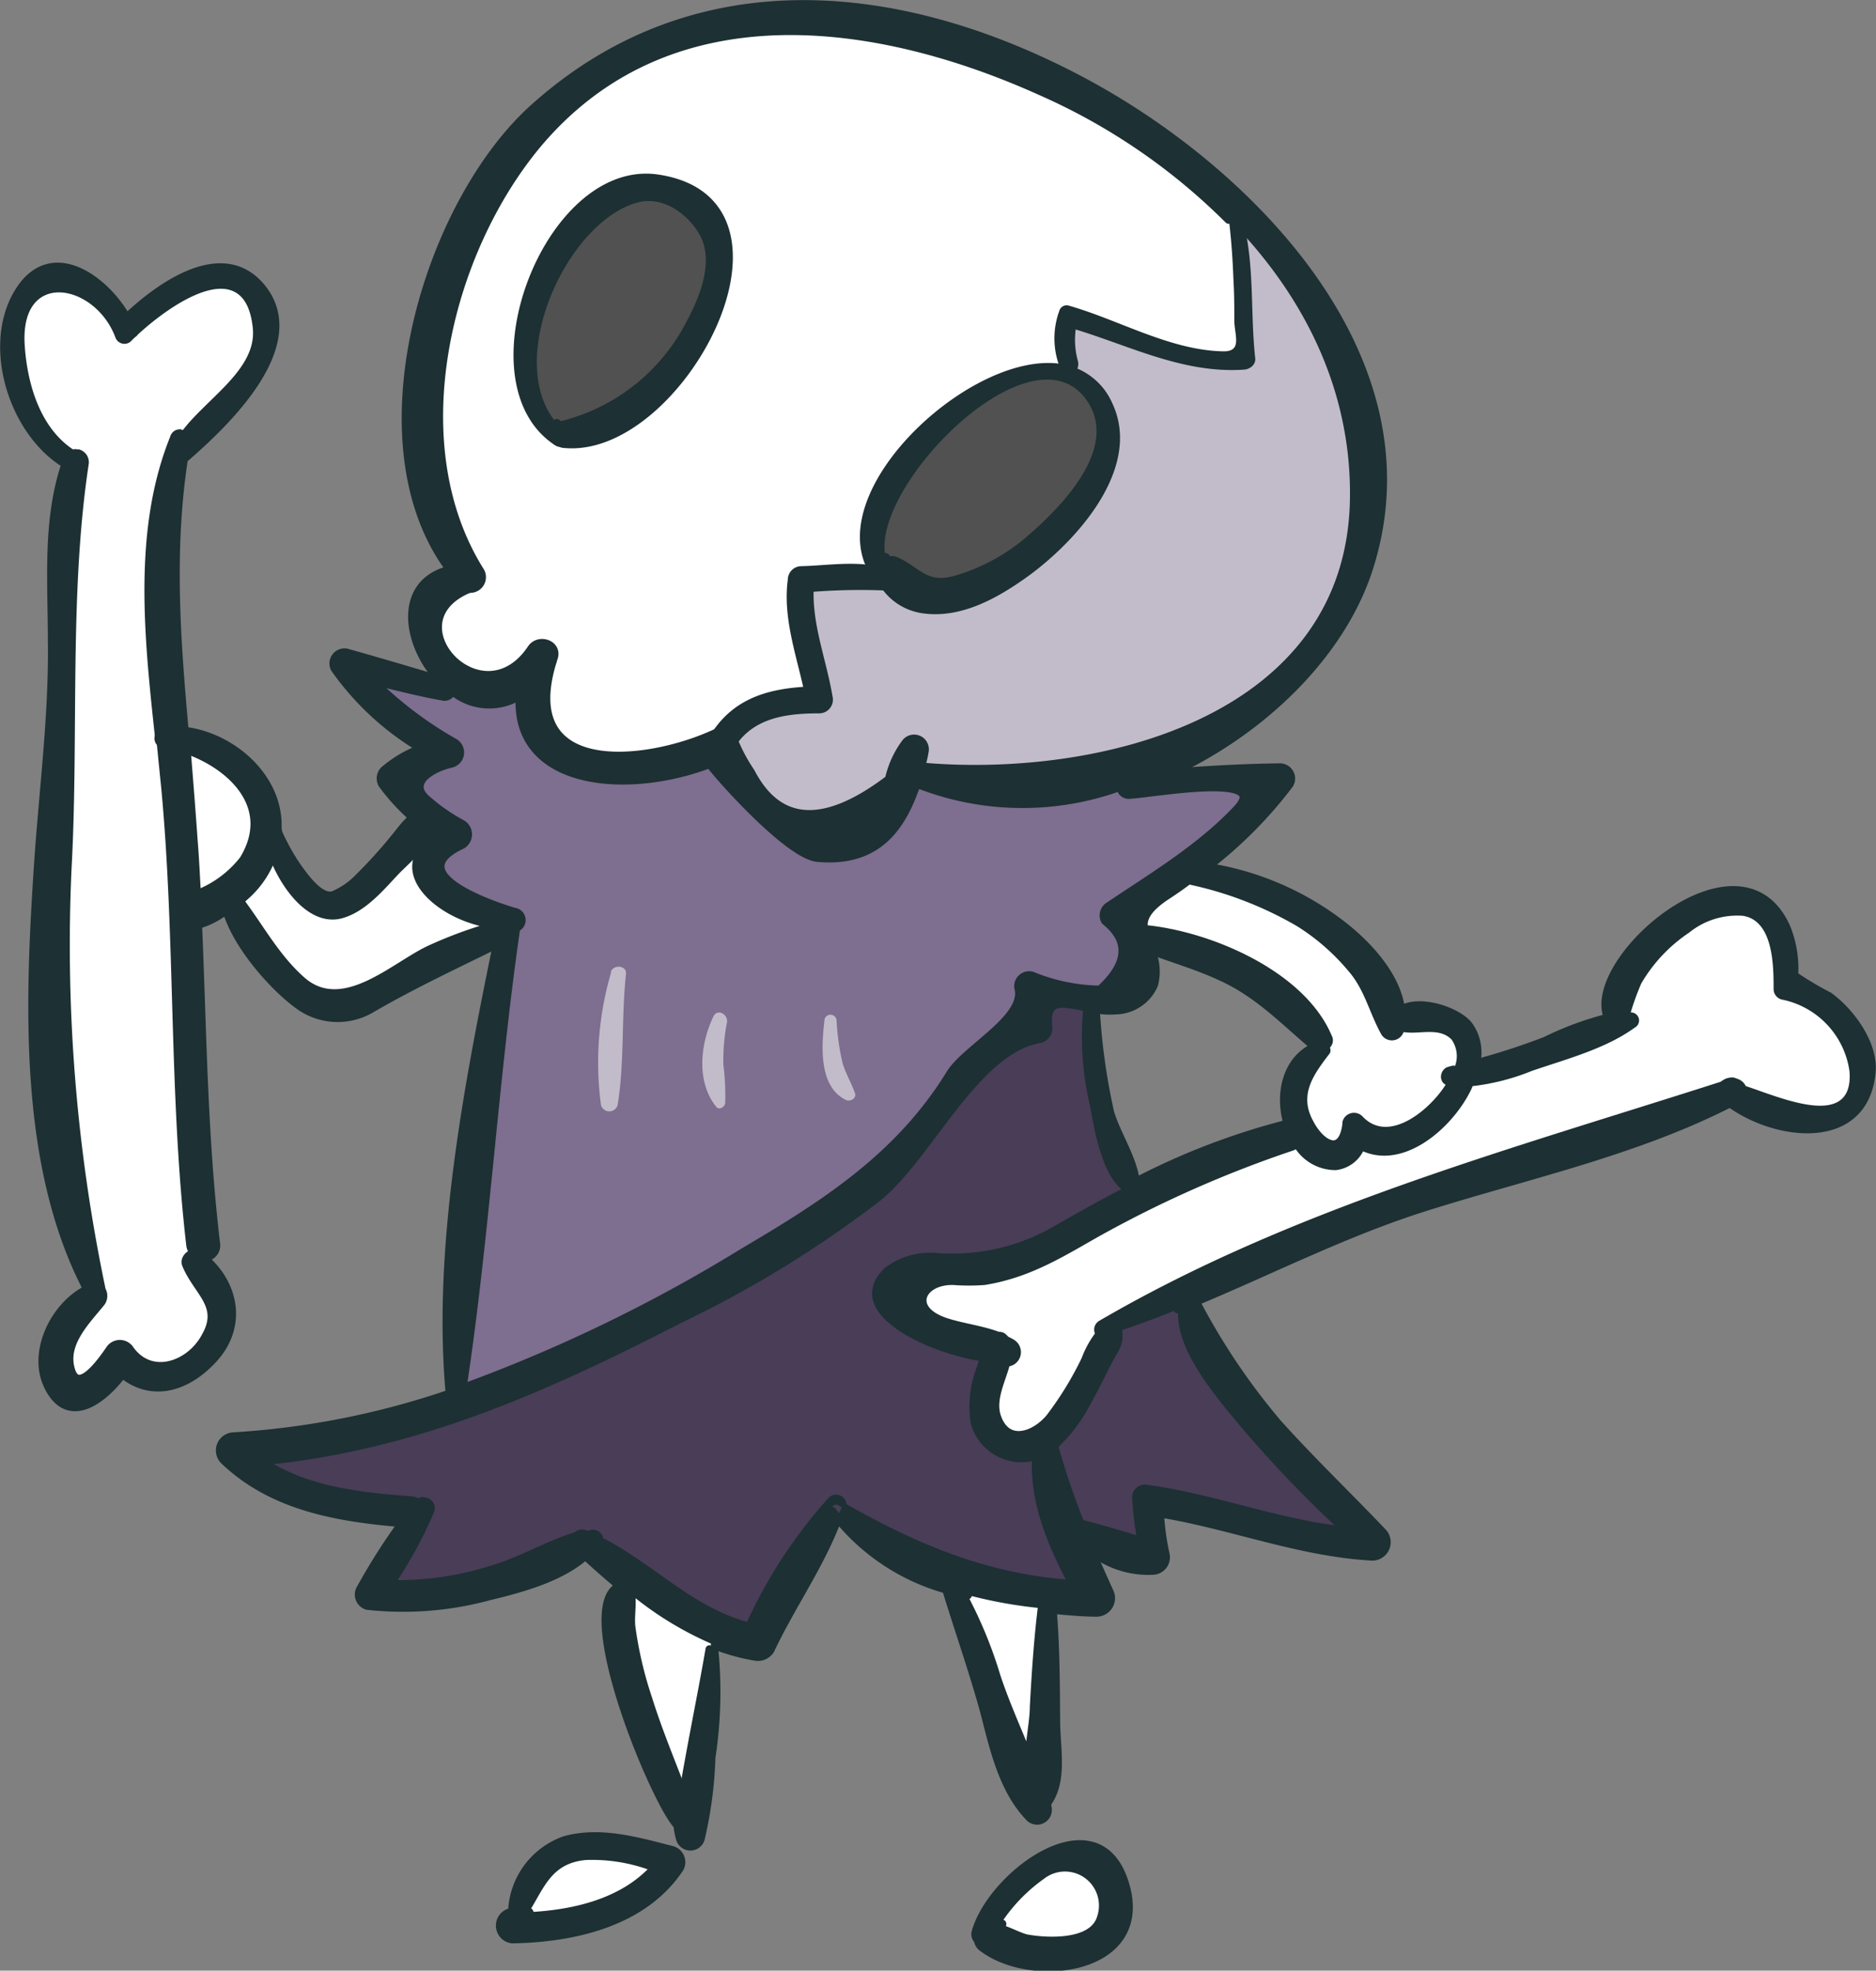 <svg xmlns="http://www.w3.org/2000/svg" viewBox="0 0 123.11 129.34"><rect x="0" y="0" width="123.11" height="129.34" fill="#808080" stroke="none"/><defs><style>.cls-1{fill:#1d3033;stroke:#1d3033;stroke-linecap:round;stroke-linejoin:round;stroke-width:.6px}.cls-2{fill:#fff}.cls-3{fill:#c2bcca}.cls-4{fill:#493d58}.cls-6{fill:#515151}.cls-7{fill:none}</style></defs><g id="レイヤー_2" data-name="レイヤー 2"><g id="レイヤー_3" data-name="レイヤー 3"><path class="cls-1" d="M120 65.41c1.38 1 2.93 3.07 2.79 4.9-.42 5-6.19 4.31-9.26 2.06.19-.07.35-.16.54-.25s.16-.1.18-.17c1.88.85 4.88 2.18 6.38.92 3.66-2.47-.49-7.84-3.66-8.09.45-11.12-11.18-3-10.83 2a2.15 2.15 0 0 0-.56.07c-1.71-3.68 8.58-12.66 11.6-6a7.06 7.06 0 0 1 .52 3.19 21 21 0 0 0 2.3 1.37z"/><path class="cls-1" d="M114.05 71.13c2 .52 7.65 3.4 7.32-.82a5.59 5.59 0 0 0-4.57-4.85.71.71 0 0 1-.52-.68c0-1.48 0-4.48-2-4.81a5 5 0 0 0-3.54 1.1 10.19 10.19 0 0 0-3.14 3.33 16.84 16.84 0 0 0-.82 2.35 2.29 2.29 0 0 0-.64 0c-.35-5 11.28-13.09 10.83-2 3.17.25 7.32 5.62 3.66 8.09-1.5 1.26-4.5-.07-6.38-.92a.59.59 0 0 0-.2-.79z"/><path class="cls-2" d="M121.37 70.31c.33 4.22-5.3 1.34-7.32.82a.46.46 0 0 0-.23-.07h-.09a.82.82 0 0 0-.61.21C99.28 75.7 84.89 79.59 72.27 87a.37.37 0 0 0-.07.56 6.26 6.26 0 0 0-1 1.76 22 22 0 0 1-2.34 3.82c-1 1.2-2.88 1.88-3.54-.11-.38-1.18.35-2.42.63-3.59a1.09 1.09 0 0 0 .33 0 .65.65 0 0 0 .17-1.17 3.16 3.16 0 0 0-.52-.26c-.1-.14-.26-.26-.4-.17-1.1-.42-2.35-.56-3.43-.91-2.62-.84-1.68-2.84.5-2.77a13.49 13.49 0 0 0 2 0c2.72-.44 4.74-1.64 7.11-3a75.51 75.51 0 0 1 13-5.79.69.69 0 0 0 .42-.33l.05.07a2.88 2.88 0 0 0 2.53 1.48 2 2 0 0 0 1.65-1.34c2.6 1.41 5.65-1.26 6.91-3.65a2.65 2.65 0 0 0 .19-.45 14.48 14.48 0 0 0 4-1c2.21-.76 4.83-1.44 6.71-2.82a.23.23 0 0 0-.12-.44h-.16a16.84 16.84 0 0 1 .82-2.35 10.19 10.19 0 0 1 3.14-3.33 5 5 0 0 1 3.54-1.1c2 .33 2 3.33 2 4.81a.71.71 0 0 0 .52.68 5.59 5.59 0 0 1 4.46 4.71z"/><path class="cls-1" d="M113.68 71.69c-.21.1-.45.19-.66.28a.49.49 0 0 1 .1-.72l.53-.17a.5.5 0 0 1 .17 0 .46.46 0 0 1 .23.07.59.59 0 0 1 .21.82z"/><path class="cls-1" d="M114.26 72c0 .07-.09.12-.18.17s-.35.18-.54.25a3.64 3.64 0 0 1-.42-.3.94.94 0 0 1-.1-.1c.21-.09.45-.18.66-.28zM113.82 71.06a.5.5 0 0 0-.17 0l-.53.17a.82.82 0 0 1 .61-.21z"/><path class="cls-1" d="M113.12 72.07a3.64 3.64 0 0 0 .42.3c-6.17 3.15-13.13 4.67-19.72 6.73-5.32 1.64-10.27 4.18-15.38 6.31a3.22 3.22 0 0 1-.19-.33.48.48 0 0 0-.87.12 2.4 2.4 0 0 0-.09.7c-1.31.54-2.62 1-4 1.48a.33.33 0 0 0-.35-.23 1.64 1.64 0 0 0-.35.09c5.58-2.44 11.16-5.61 17-7.53 7.83-2.6 15.85-4.52 23.44-7.74a.94.94 0 0 0 .09.1z"/><path class="cls-1" d="M72.6 87.24a1.52 1.52 0 0 0-.4.28.37.37 0 0 1 .07-.56c12.62-7.37 27-11.26 40.85-15.71a.49.49 0 0 0-.1.72c-7.59 3.22-15.61 5.14-23.44 7.74-5.82 1.92-11.4 5.09-16.98 7.53zM106.62 67.07a1.62 1.62 0 0 0 .17-.32h.21a.23.23 0 0 1 .12.44c-1.88 1.38-4.5 2.06-6.71 2.82a14.48 14.48 0 0 1-4 1 3.81 3.81 0 0 0 .23-.54c2.77-.51 6.31-2.25 9.29-3.21a.31.31 0 0 0 .09.12.28.28 0 0 0 .45-.05.74.74 0 0 0 .14-.28s.01.05.01.02z"/><path class="cls-1" d="M106.15 66.75a2.29 2.29 0 0 1 .64 0 1.62 1.62 0 0 1-.17.32 1.27 1.27 0 0 0-.38.12 1.58 1.58 0 0 1-.09-.44z"/><path class="cls-1" d="M106.22 67.22a1.27 1.27 0 0 1 .38-.12.74.74 0 0 1-.14.28.28.28 0 0 1-.45.05.31.31 0 0 1-.09-.12.69.69 0 0 1 .3-.09z"/><path class="cls-1" d="M106.22 67.22a.69.69 0 0 0-.3.09 1 1 0 0 1-.33-.49 2.15 2.15 0 0 1 .56-.07 1.58 1.58 0 0 0 .07.47z"/><path class="cls-1" d="M105.59 66.82a1 1 0 0 0 .33.49c-3 1-6.52 2.7-9.29 3.21a6.08 6.08 0 0 0 .19-.68 45.22 45.22 0 0 0 4.62-1.5 20.64 20.64 0 0 1 4.13-1.52z"/><path class="cls-1" d="M96.35 67.31a3 3 0 0 1 .47 2.53c-.23 0-.47.12-.7.19.51-1.92-.4-3.59-4.22-3a4.09 4.09 0 0 0 0-.7c1.22-.78 3.7.04 4.45.98z"/><path class="cls-1" d="M96.82 69.84a6.08 6.08 0 0 1-.19.68l-.75.12a4.07 4.07 0 0 0 .24-.61c.23-.03.47-.14.7-.19z"/><path class="cls-1" d="M96.63 70.52a3.81 3.81 0 0 1-.23.54 4.09 4.09 0 0 1-.7 0 2.53 2.53 0 0 0 .18-.42z"/><path class="cls-1" d="M96.4 71.06a2.65 2.65 0 0 1-.19.45C95 73.9 91.9 76.57 89.3 75.16a3.11 3.11 0 0 0 .23-.75c2.09 1.25 5-1 6.15-3.35a4.09 4.09 0 0 0 .72 0zM91.9 67c3.82-.54 4.73 1.13 4.22 3l-.75.21a1.89 1.89 0 0 0-.12-2c-.94-.93-2.44-.16-3.42-.65.02-.2.07-.39.07-.56zM95.37 70.24l.75-.21a4.07 4.07 0 0 1-.24.61h-.68c.05-.12.12-.26.17-.4z"/><path class="cls-1" d="M95.2 70.66h.68a2.53 2.53 0 0 1-.18.42 2.38 2.38 0 0 1-.59-.07.07.07 0 0 1-.07 0 2.79 2.79 0 0 1 .16-.35z"/><path class="cls-1" d="M88.64 74.69a3.09 3.09 0 0 0 .66.47 2 2 0 0 1-1.65 1.34 2.88 2.88 0 0 1-2.53-1.5l-.05-.07a.73.73 0 0 0-.51-1.08c-.63-1.94-.16-4.36 1.85-5.16a.66.66 0 0 0 .61-.12.41.41 0 0 1 .22.59c-1 1.39-2 2.72-1.06 4.48.26.47.68 1.1 1.24 1.22s.61-.94.66-1.22a.78.78 0 0 1 1.31-.35c1.78 1.92 4.64-.61 5.58-2.28l.05-.07a.07.07 0 0 0 .07 0 2.38 2.38 0 0 0 .59.07c-1.18 2.35-4.06 4.6-6.15 3.35 0-.11 0-.25.07-.37-.14 0-.3.07-.44.12a1.88 1.88 0 0 1-.33-.31 3.15 3.15 0 0 1-.09.42c-.17 0-.31.07-.45.12a1.64 1.64 0 0 0 .33.28z"/><path class="cls-2" d="M95.25 68.22a1.89 1.89 0 0 1 .12 2l-.26.07c-.28.09-.35.54-.07.63l-.05.07c-.94 1.67-3.8 4.2-5.58 2.28a.78.78 0 0 0-1.31.35c0 .28-.16 1.31-.66 1.22s-1-.75-1.24-1.22c-1-1.76 0-3.09 1.06-4.48a.41.41 0 0 0-.22-.59.36.36 0 0 0 .12-.49C85.45 64 79.38 61.36 75 61c-.12-.66.16-1.31 1.41-2.16.54-.35 1-.7 1.54-1.08a24.28 24.28 0 0 1 7.25 2.84 14.56 14.56 0 0 1 3.44 3c1.11 1.27 1.41 2.79 2.19 4.2a.51.51 0 0 0 .93-.11v-.05c1.05.42 2.55-.35 3.49.58z"/><path class="cls-1" d="M95.11 70.31l.26-.07c-.05.14-.12.28-.17.42a2.79 2.79 0 0 0-.16.28c-.28-.09-.21-.54.07-.63zM91.9 67c0 .19-.05.38-.07.59a1.1 1.1 0 0 1-.35-.26.47.47 0 0 1-.08-.54 1.31 1.31 0 0 1 .5-.49 4.09 4.09 0 0 1 0 .7z"/><path class="cls-1" d="M78.56 57.35c.18-.15.37-.29.56-.43a19.23 19.23 0 0 1 8.58 3.54c1.74 1.27 3.94 3.47 4.2 5.82a1.31 1.31 0 0 0-.5.49.47.47 0 0 0 .08.54 1.1 1.1 0 0 0 .35.26v.05a.51.51 0 0 1-.93.11c-.78-1.41-1.08-2.93-2.19-4.2a14.56 14.56 0 0 0-3.44-3A24.28 24.28 0 0 0 78 57.74a6.42 6.42 0 0 0 .56-.39zM90.7 100.58a.91.91 0 0 1-.63 1.55c-4.81-.26-9.26-2.07-14-2.84a5.17 5.17 0 0 1-.07-.89c4.18.59 8.35 2.44 12.69 2.76.23.24.49.47.73.71.09-.21.16-.42.25-.63h.38c-.09-.1-.17-.17-.26-.26.07-.21.17-.45.26-.66a6.86 6.86 0 0 1-1-.07c-3.75-3.68-10.64-10.34-11.18-14.58.18-.1.37-.17.56-.26a43.37 43.37 0 0 0 5.37 8c2.2 2.46 4.63 4.78 6.9 7.17zM70.8 5.25c11 5.79 23.44 18.22 19 32.05C88 42.93 82.78 48 76.71 50.76c-.85.07-1.69.14-2.54.23a.64.64 0 0 0-.49.94A19.08 19.08 0 0 1 60 51.74a7.08 7.08 0 0 0 .24-.82c6.33 2.06 14.49-.35 20.3-3.49 7.57-3.92 10.5-13 8.3-21a29 29 0 0 0-7.93-13C75.51 8.09 68.29 4.52 61 2.2c-12-3.68-24.19.73-30.08 12-2.81 5.39-4.52 17.66-.44 23.12a6.53 6.53 0 0 0-.87.12C23.27 29.07 28.1 13.22 35.18 7 45.66-2.32 59.05-.94 70.8 5.25z"/><path class="cls-1" d="M90.07 100.32c-.09.21-.19.45-.26.66-.23-.24-.49-.47-.75-.73a6.86 6.86 0 0 0 1.01.07zM90.07 101.24h-.38c0-.1.07-.17.12-.26.09.09.19.16.26.26z"/><path class="cls-1" d="M89.81 101c0 .09-.07.16-.12.26-.33 0-.65 0-1-.08l-1.13-1c.5.07 1 .12 1.48.14.28.19.54.42.77.68z"/><path class="cls-1" d="M89.69 101.24c-.09.21-.16.42-.25.63-.24-.24-.5-.47-.73-.71.29.05.65.05.98.08zM89.62 74c0 .12 0 .26-.07.37a1.9 1.9 0 0 1-.35-.25.9.9 0 0 0 .42-.12zM89.53 74.41a3.11 3.11 0 0 1-.23.75 3.09 3.09 0 0 1-.66-.47 1.33 1.33 0 0 0 .12-.4l.42-.11a1.9 1.9 0 0 0 .35.23zM89.18 74.16l-.42.11a3.15 3.15 0 0 0 .09-.42 1.88 1.88 0 0 0 .33.31zM88.85 26.4c2.2 8.06-.73 17.11-8.3 21-5.81 3.14-14 5.55-20.3 3.49.09-.28.16-.56.23-.87 11.58 1 28-2.95 28.11-17.51 0-6.75-2.81-12.62-7.15-17.33a10.39 10.39 0 0 0-.44-1.7c0-.07 0-.09-.1-.12a29 29 0 0 1 7.95 13.04z"/><path class="cls-1" d="M88.76 74.27a1.33 1.33 0 0 1-.12.4 1.64 1.64 0 0 1-.33-.28c.14-.05.28-.07.45-.12zM87.58 100.11l1.13 1C84.37 100.84 80.2 99 76 98.4v-.12l-.09.1c-.26 0-.51-.07-.77-.1a5.77 5.77 0 0 0 0 .82v.05c0 .7.14 1.45.26 2.16l-.84-.22a26 26 0 0 1-.33-2.81.85.85 0 0 1 .87-.84c4.28.56 8.29 2.11 12.48 2.67z"/><path class="cls-3" d="M81.44 15.21c4.34 4.71 7.2 10.58 7.15 17.33-.07 14.56-16.53 18.54-28.11 17.51a6.2 6.2 0 0 0 .16-.72.67.67 0 0 0-1.21-.52 6.21 6.21 0 0 0-1.06 2.35Q52 56 49.16 50.73a11.24 11.24 0 0 1-1.08-2c1.33-1.92 3.54-2.18 5.72-2.2a.6.6 0 0 0 .56-.75C54 43.4 53 41.05 53.12 38.61A40.9 40.9 0 0 1 58 38.5h.16a3.66 3.66 0 0 0 2.53 1.5c2.23.28 4.39-.86 6.17-2.09 3.16-2.15 7.85-7.05 5.86-11.29a4.07 4.07 0 0 0-2.53-2.26.49.49 0 0 0 .26-.54 5.52 5.52 0 0 1-.1-2.55c3.71 1.08 7.29 3 11.28 2.72.23 0 .49-.19.44-.45-.3-2.77-.07-5.63-.63-8.33z"/><path class="cls-1" d="M89.06 100.25c-.49 0-1-.07-1.48-.14a78 78 0 0 1-7.12-7.64c-1.29-1.62-3.36-4.25-3.17-6.57l.59-.23c.54 4.24 7.43 10.9 11.18 14.58zM75.18 61.57A2.79 2.79 0 0 1 75 61c4.34.38 10.41 3 12.12 7.1a.36.36 0 0 1-.12.49.51.51 0 0 0-.25 0 1.07 1.07 0 0 0-.36.14.55.55 0 0 0-.14-.09c-2-1.69-3.68-3.47-6.12-4.57-1.52-.71-3.12-1.17-4.69-1.76-.07-.31-.17-.53-.26-.74z"/><path class="cls-1" d="M86.79 68.55a.51.51 0 0 1 .25 0 .66.66 0 0 1-.61.12 1.07 1.07 0 0 1 .36-.12zM84.56 73.85a.73.73 0 0 1 .51 1.08 3.7 3.7 0 0 1-.51-1.08z"/><path class="cls-1" d="M64.87 88.55a4 4 0 0 0-.33.8c-3.45-.47-9.48-3.14-6.5-6.12a4.91 4.91 0 0 1 3.45-1 13.31 13.31 0 0 0 7.76-1.8c1.43-.82 2.88-1.64 4.34-2.39a1.48 1.48 0 0 0 .39.28.39.39 0 0 0 .57-.33 1.1 1.1 0 0 0 0-.4 46.25 46.25 0 0 1 9.75-3.75.81.81 0 0 1 .31 0 3.7 3.7 0 0 0 .51 1.08.69.69 0 0 1-.42.33 75.51 75.51 0 0 0-13 5.79c-2.37 1.36-4.39 2.56-7.11 3a13.49 13.49 0 0 1-2 0c-2.18-.07-3.12 1.93-.5 2.77 1.08.35 2.33.49 3.43.91a2 2 0 0 0-.65.83zM84 50.4a.7.7 0 0 1 .59 1.06 28.42 28.42 0 0 1-5.44 5.46 5.36 5.36 0 0 0-1.06-.09A25 25 0 0 0 84 51.11c-3 0-6.14.21-9.14.42a15.16 15.16 0 0 0 1.88-.77c2.38-.19 4.79-.33 7.26-.36z"/><path class="cls-4" d="M80.46 92.47a78 78 0 0 0 7.12 7.64c-4.19-.56-8.2-2.13-12.42-2.67a.85.85 0 0 0-.87.84 26 26 0 0 0 .33 2.81c-1.13-.35-2.86-.84-3.49-1a.33.33 0 0 0-.24 0 47.25 47.25 0 0 1-1.76-5.19 10.81 10.81 0 0 0 2.21-2.95c.51-.89.93-1.81 1.4-2.7.33-.63.75-1.08.59-1.8v-.05c1.37-.45 2.68-.94 4-1.48-.23 2.3 1.84 4.93 3.13 6.55z"/><path class="cls-1" d="M82.07 23.51c.05.26-.21.43-.44.45-4 .28-7.57-1.64-11.28-2.72a1.82 1.82 0 0 1 .14-.52c3.28.94 7.6 3.17 11.14 2.79-.38-2.88-.1-5.79-.57-8.67.15.12.26.26.38.37.56 2.7.33 5.56.63 8.3z"/><path class="cls-1" d="M70.49 20.72l-.63.35a4.75 4.75 0 0 1 .49.17 5.52 5.52 0 0 0 .1 2.55.49.49 0 0 1-.26.54 3 3 0 0 0-.57-.14s0-.09-.07-.14a5.24 5.24 0 0 1 0-3.58.5.5 0 0 1 .63-.36c3.3.9 6.64 2.89 10.13 3 1.29 0 .75-1 .73-2.06v-2.49c0-1.38-.14-2.77-.31-4.13a2 2 0 0 1 .42.45c.47 2.88.19 5.79.57 8.67-3.63.34-7.95-1.89-11.23-2.83z"/><path d="M74.17 52.19c1.57-.07 9.43-1.48 7.08 1s-5.53 4.43-8.39 6.35a.7.7 0 0 0-.26.94c1.67 1.33 1.52 2.86-.35 4.57a12.12 12.12 0 0 1-4.48-.92.68.68 0 0 0-.84.83c.44 2-3.5 4-4.5 5.6-3.31 5.44-8.14 8.52-13.51 11.68a101.55 101.55 0 0 1-18.59 9c1.55-10 2.08-20.24 3.52-30.24a.36.36 0 0 0 0-.19.51.51 0 0 0-.09-1c-1.5-.5-7.6-2.51-3.42-4.46a.77.77 0 0 0 0-1.31 12 12 0 0 1-2.21-1.52c-1.55-1.22.26-2.23 1.53-2.51a.72.72 0 0 0 .16-1.32 25.12 25.12 0 0 1-5.44-4.15c1.57.36 3.12.78 4.71 1.06a.45.45 0 0 0 .57-.38 3.77 3.77 0 0 0 4.5.31c-.44 5.95 6.94 6.61 12.45 4.5 0 .14 5.06 6 7.06 6.17 3.65.33 5.37-1.69 6.35-4.53a19.08 19.08 0 0 0 13.67.19.48.48 0 0 0 .48.33z" fill="#7e6e90"/><path class="cls-1" d="M16.14 96a14.4 14.4 0 0 0 1.5-.14c2.75 1.71 6.15 2.06 9.34 2.3a.83.83 0 0 1 .72.44.54.54 0 0 0-.42.21l-.82 1.13c-4.24-.35-8.56-1.06-11.75-4.13a.89.89 0 0 1 .61-1.5 53.84 53.84 0 0 0 14.21-2.81c.1.36.68.47.75 0v-.33a101.55 101.55 0 0 0 18.59-9c5.37-3.16 10.2-6.28 13.51-11.67 1-1.64 4.94-3.63 4.5-5.6a.68.68 0 0 1 .84-.83 12.12 12.12 0 0 0 4.48.92c1.87-1.71 2-3.24.35-4.57a.7.7 0 0 1 .26-.94c2.86-1.92 6-3.8 8.39-6.35s-5.51-1.08-7.08-1a.48.48 0 0 1-.49-.26 6.55 6.55 0 0 0 1.15-.4c3-.21 6.17-.42 9.14-.42a25 25 0 0 1-5.91 5.72 3.59 3.59 0 0 0-.46 0 .43.43 0 0 0-.36.63c-1.36 1-2.76 1.88-4 2.72a12.31 12.31 0 0 1 .81 1.07.4.4 0 0 0 .17.56l.25.12c1.74 2.93 0 3.94-2.64 3.82v-.16a.3.3 0 0 0-.59-.1.78.78 0 0 0 0 .21 15.41 15.41 0 0 1-3.59-.84c.5.73.24 2.2.5 2.67-4.65.26-4.65 3.92-7.11 6.85-3.42 3.91-8.56 6.85-13.2 9.54a166.06 166.06 0 0 1-16.25 8c-5.27 2.37-9.35 3-14.93 3.28-.23-.19-.45-.37-.66-.56-.07.21-.16.4-.25.61h-.36a1.07 1.07 0 0 0 .26.26c-.09.21-.16.4-.26.61zM81.06 14.84a2 2 0 0 0-.42-.45 8.31 8.31 0 0 0-.07-.86c0-.19.22-.26.35-.17s.1.05.1.12a10.39 10.39 0 0 1 .42 1.73c-.12-.11-.23-.21-.38-.37z"/><path class="cls-2" d="M81 21c0 1 .56 2.08-.73 2.06-3.49-.07-6.83-2.06-10.13-3a.5.5 0 0 0-.63.36 5.24 5.24 0 0 0 0 3.58c0 .05 0 .12.07.14C64.19 23.3 55 31.53 57 36.83a.58.58 0 0 0 .84.31 1.27 1.27 0 0 0 0 .39c-1.71-.44-3.51-.11-5.3-.07a.59.59 0 0 0-.58.59c-.29 2.48.63 4.9 1.12 7.31-2.37.12-4.57.68-6 2.77l-.17.07c-4.55 2.14-13.22 3-10.6-5 .31-.87-.93-1.29-1.4-.59-3.29 4.88-9.47-1.87-4.06-4a.73.73 0 0 0 .68-1.08c-5.3-8.41-2.23-21 3.82-28.18C44-.87 57.62 1.12 68.4 6a40.57 40.57 0 0 1 12.24 8.39c.17 1.36.26 2.75.31 4.13.05.82.05 1.66.05 2.48zm-44 8.09c7.53.78 16.41-15.85 6.12-17.35C36 10.71 30.56 25 36.57 29a.13.13 0 0 0 .09 0h.05c.05 0 0 0 0 0a.48.48 0 0 0 .29.09z"/><path class="cls-1" d="M80.92 13.36c-.13-.09-.39 0-.35.17a8.31 8.31 0 0 1 .07.86A40.57 40.57 0 0 0 68.4 6C57.62 1.12 44-.87 35.32 9.35c-6.05 7.18-9.12 19.77-3.82 28.18a.73.73 0 0 1-.68 1.08.52.52 0 0 1 .24-.11.62.62 0 0 0-.17-1.22 3.1 3.1 0 0 0-.44 0c-4.08-5.46-2.37-17.73.44-23.12C36.78 2.93 49-1.48 61 2.2c7.29 2.32 14.51 5.89 19.92 11.16zM78.56 57.35a6.42 6.42 0 0 1-.57.39 3.88 3.88 0 0 0-.49-.11.33.33 0 0 1-.26-.22c.28-.21.57-.39.82-.58a5.36 5.36 0 0 1 1.06.09c-.19.14-.38.28-.56.43zM77.88 85.67l-.59.23a2.4 2.4 0 0 1 .09-.7.48.48 0 0 1 .87-.12 3.22 3.22 0 0 0 .19.33c-.19.09-.38.16-.56.26zM77.6 56.78a3.59 3.59 0 0 1 .46 0c-.25.19-.54.37-.82.58a.43.43 0 0 1 .36-.58z"/><path class="cls-1" d="M77.5 57.63a3.88 3.88 0 0 1 .49.11c-.49.38-1 .73-1.54 1.08-1.25.85-1.53 1.5-1.41 2.16a4.42 4.42 0 0 0-.61 0 .45.45 0 0 0-.4.26 12.31 12.31 0 0 0-.82-1.06c1.27-.84 2.67-1.75 4-2.72a.33.33 0 0 0 .29.17zM74.83 51.53a6.55 6.55 0 0 1-1.15.4.64.64 0 0 1 .49-.94c.85-.09 1.69-.16 2.54-.23a15.16 15.16 0 0 1-1.88.77zM76.45 102a.85.85 0 0 1-.8 1.06 6 6 0 0 1-4.13-1.38c-.16-.38-.3-.75-.44-1.13a7.94 7.94 0 0 0 3.72 1.69.51.51 0 0 0 0 .21l.14-.19h.68c-.05-.22-.09-.45-.14-.68 0 0 .09-.12.14-.17h-.17c-.12-.71-.21-1.46-.26-2.16l.9.14a16.24 16.24 0 0 0 .36 2.61zM76 98.4a5.17 5.17 0 0 0 .08.89l-.9-.14v-.05c.24-.23.5-.47.73-.72a.15.15 0 0 1 .09.02z"/><path class="cls-1" d="M76 98.28v.12a.15.15 0 0 0-.09 0z"/><path class="cls-1" d="M75.93 98.38c-.23.25-.49.49-.73.72a5.77 5.77 0 0 1 0-.82c.22.03.47.05.73.1zM75.46 62.27a3.41 3.41 0 0 1 .24 2.34 2.76 2.76 0 0 1-2.47 1.67 5.67 5.67 0 0 1-1.36-.07l-.06-.52c2.62.12 4.38-.89 2.64-3.82zM75.65 101.35c-.05.05-.09.12-.14.17s0-.14 0-.21z"/><path class="cls-1" d="M75.51 101.52c0 .23.09.46.14.68h-.68q.29-.3.54-.68z"/><path class="cls-1" d="M75.48 101.31v.21q-.26.38-.54.72a.44.44 0 0 1-.17 0 11.06 11.06 0 0 1-.18-1.13l.84.22zM75.18 61.57c.09.21.19.44.28.7l-1-.4a3.7 3.7 0 0 0-.42-.68.45.45 0 0 1 .4-.26A4.42 4.42 0 0 1 75 61a2.79 2.79 0 0 0 .18.57zM75.2 99.1v.05z"/><path class="cls-1" d="M75 102.24l-.14.19a.51.51 0 0 1 0-.21.44.44 0 0 0 .14.02zM74.62 101.09a11.06 11.06 0 0 0 .18 1.13 7.94 7.94 0 0 1-3.72-1.69 2.92 2.92 0 0 1-.19-.44.33.33 0 0 1 .24 0c.63.16 2.36.65 3.49 1zM74.06 77.81c.16-.07.3-.16.44-.21a1.1 1.1 0 0 1 0 .4.39.39 0 0 1-.57.33 1.48 1.48 0 0 1-.39-.28c.21-.05.37-.17.52-.24z"/><path class="cls-1" d="M74.5 77.6c-.14.05-.28.14-.44.21-1.76-2.81-2.7-8.06-2.58-11.67l.39.07a42 42 0 0 0 .94 6.79c.42 1.46 1.53 3.05 1.69 4.6zM74.45 61.87l-.25-.12a.4.4 0 0 1-.17-.56 3.7 3.7 0 0 1 .42.68z"/><path class="cls-1" d="M74.06 77.81c-.15.07-.31.17-.47.24-1.34-1.15-1.78-4-2.07-5.51A19.73 19.73 0 0 1 71.1 66a1 1 0 0 0 .38.07c-.12 3.68.82 8.93 2.58 11.74zM73.89 124c1.31 5.35-6.26 6.26-9.45 3.76a.65.65 0 0 1-.23-.52.53.53 0 0 0 .91 0v-.07c2.63 1.71 9 1.33 7.78-2.91-1.78-5.13-6.4-.72-7.92 2a.79.79 0 0 0-.82.64 1.14 1.14 0 0 0 0 .37.49.49 0 0 1-.1-.45c1.06-3.82 8.26-9.13 9.83-2.82zM73.33 87.43c.16.72-.26 1.17-.59 1.8-.47.89-.89 1.81-1.4 2.7a10.81 10.81 0 0 1-2.21 2.95 5.44 5.44 0 0 1-.19-.61s0-.09-.07-.12c1.81-1.71 3.13-5.37 4.13-6.63l.35-.14s-.02.02-.02.05zM73.3 87.38l-.35.14c-.11 0-.25.07-.37.12a.35.35 0 0 1-.38-.1 1.52 1.52 0 0 1 .4-.28 1.64 1.64 0 0 1 .35-.09.33.33 0 0 1 .35.21z"/><path class="cls-1" d="M73 124.21c1.17 4.24-5.15 4.62-7.78 2.91.19-.28.35-.54.52-.8.68.19 1.4.61 1.85.68 1.17.21 4 .37 4.5-1.2a2.23 2.23 0 0 0-3.54-2.46 10.92 10.92 0 0 0-2.81 3 2.5 2.5 0 0 0-.66-.12c1.47-2.73 6.09-7.14 7.92-2.01zM72.58 87.64c.12 0 .26-.07.37-.12-.91 1.26-2.27 4.92-4.08 6.63a.4.4 0 0 0-.7.12 3.44 3.44 0 0 0 0 .45 2.27 2.27 0 0 1-2.72-.35c-1.31-1.13-.77-3.26-.21-5a4.91 4.91 0 0 0 .77 0c-.28 1.17-1 2.41-.63 3.59.66 2 2.55 1.31 3.54.11a22 22 0 0 0 2.34-3.82 6.26 6.26 0 0 1 1-1.76.35.35 0 0 0 .32.15zM72.72 26.59c2 4.24-2.7 9.14-5.86 11.29-1.78 1.23-3.94 2.37-6.17 2.09a3.66 3.66 0 0 1-2.58-1.52.45.45 0 0 0 0-.85l-.24-.07a1.27 1.27 0 0 1 0-.39.46.46 0 0 0 .28-.54.81.81 0 0 1 .77-.05c1.46.63 1.91 1.76 3.76 1.22a12.59 12.59 0 0 0 4.57-2.42c2.2-1.82 6.26-5.77 4.17-9C67.86 21 57.1 31.88 58.11 36.52v.08a.64.64 0 0 0-.26.37v.17a.58.58 0 0 1-.84-.31c-2-5.3 7.2-13.53 12.63-12.64a.49.49 0 0 0 .57.14 4.07 4.07 0 0 1 2.51 2.26zM72.76 104.45a.92.92 0 0 1-.77 1.36c-.94 0-1.94-.1-2.95-.19 0-.3-.05-.59-.1-.89.68.07 1.34.12 2 .14.07.16.16.33.25.49.1-.16.19-.33.29-.47H72a5.4 5.4 0 0 1-.23-.49c.07-.14.16-.26.23-.4h-.44c-1.43-2.84-2.75-5.56-2.93-8.74a4.67 4.67 0 0 0 .51-.36 47.25 47.25 0 0 0 1.76 5.19.43.43 0 0 0-.19.7 6.25 6.25 0 0 0 .82.87c.39.94.81 1.85 1.23 2.79z"/><path class="cls-4" d="M71.52 72.54c.29 1.52.73 4.36 2.07 5.51-1.46.75-2.91 1.57-4.34 2.39a13.31 13.31 0 0 1-7.76 1.8 4.91 4.91 0 0 0-3.45 1c-3 3 3.05 5.65 6.5 6.12-.07.21-.12.4-.19.58a6.82 6.82 0 0 0-.35 3.42 3.15 3.15 0 0 0 3.94 2.23.2.2 0 0 0 .09 0c-.17 3 1 5.74 2.42 8.42-5.61-.31-10.34-2.28-15.22-5.07a.38.38 0 0 0-.64-.37 32 32 0 0 0-5.34 8.27c-3.89-1-6.5-4-10-5.7.09-.21-.16-.44-.37-.39a1.75 1.75 0 0 0-.38.09l-.14-.07a.45.45 0 0 0-.59.26c-1.78.56-3.46 1.57-5.25 2.11a20.5 20.5 0 0 1-7 1 28.33 28.33 0 0 0 2.69-4.88c.15-.4-.16-.63-.49-.61a.83.83 0 0 0-.72-.44c-3.19-.24-6.59-.59-9.34-2.3 9.81-1 18.13-4.74 27-9.31a72.85 72.85 0 0 0 13-8C61 75.73 64 68.86 68.26 68.15a.69.69 0 0 0 .5-.68c-.24-2 .86-1.71 2.34-1.43a19.73 19.73 0 0 0 .42 6.5z"/><path class="cls-2" d="M68.5 123.32a2.23 2.23 0 0 1 3.5 2.46c-.45 1.57-3.33 1.41-4.5 1.2-.45-.07-1.17-.49-1.85-.68a10.92 10.92 0 0 1 2.85-2.98z"/><path class="cls-1" d="M72 104c-.07.14-.16.26-.23.4a3.93 3.93 0 0 1-.21-.4zM71.76 104.4a5.4 5.4 0 0 0 .23.49h-.51c.09-.16.18-.33.28-.49zM71.81 65.69l.06.52-.39-.07a3.24 3.24 0 0 1 0-.44 1.72 1.72 0 0 0 .33-.01z"/><path class="cls-1" d="M71.5 65.67a.74.74 0 0 1-.33 0 .78.78 0 0 1 0-.21.3.3 0 0 1 .59.1v.16a1.72 1.72 0 0 1-.26-.05zM71.76 104.4c-.1.16-.19.33-.28.49h-.54c-.14-.31-.3-.61-.46-.91h1.1a3.93 3.93 0 0 0 .18.42z"/><path class="cls-6" d="M71.38 26.37c2.09 3.21-2 7.16-4.17 9a12.59 12.59 0 0 1-4.57 2.42c-1.85.54-2.3-.59-3.76-1.22a.81.81 0 0 0-.77.05v-.08C57.1 31.88 67.86 21 71.38 26.37z"/><path class="cls-1" d="M71.08 100.53c.14.38.28.75.44 1.13a6.25 6.25 0 0 1-.82-.87.43.43 0 0 1 .19-.7 2.92 2.92 0 0 0 .19.44zM71.5 65.67a3.24 3.24 0 0 0 0 .44 1 1 0 0 1-.4-.11 1.46 1.46 0 0 1 .07-.4.74.74 0 0 0 .33.07zM71.48 104.89c-.1.14-.19.31-.29.47-.09-.16-.18-.33-.25-.49z"/><path class="cls-1" d="M71.17 65.64a1.46 1.46 0 0 0-.07.4c-1.48-.28-2.58-.54-2.34 1.43a.69.69 0 0 1-.5.68C64 68.86 61 75.73 57.64 78.52a72.85 72.85 0 0 1-13 8c-8.88 4.57-17.2 8.28-27 9.31a8.54 8.54 0 0 1-1.05-.73c5.58-.32 9.66-.91 14.93-3.28a166.06 166.06 0 0 0 16.25-8c4.64-2.69 9.78-5.63 13.2-9.54 2.46-2.93 2.46-6.59 7.11-6.85-.26-.47 0-1.94-.5-2.67a15.41 15.41 0 0 0 3.59.88zM71.55 104h-1.1c-1.41-2.68-2.59-5.4-2.42-8.42a3.19 3.19 0 0 0 .59-.28c.18 3.14 1.5 5.86 2.93 8.7zM70.45 104c.16.3.32.6.46.91-.63 0-1.29-.07-2-.14v-.07a.38.38 0 0 0-.75 0 30.22 30.22 0 0 1-5.53-1.2 1.73 1.73 0 0 0-.19-.28.34.34 0 0 0-.54 0 19.22 19.22 0 0 1-6.84-4 2.55 2.55 0 0 0 .14-.35c4.91 2.81 9.64 4.78 15.25 5.13zM70.49 20.72a1.82 1.82 0 0 0-.14.52 4.75 4.75 0 0 0-.49-.17zM70.19 24.33a.49.49 0 0 1-.57-.14 3 3 0 0 1 .57.14zM69.27 112.94c0 1.8.52 4-.63 5.46a7.34 7.34 0 0 0-.31-1.27c0-3.49.21-7.74.21-11.56a2.83 2.83 0 0 0 .5.05c.21 2.38.21 4.88.23 7.32zM69.13 94.88a4.67 4.67 0 0 1-.51.36 4.85 4.85 0 0 1-.05-.85 1.26 1.26 0 0 0 .3-.24s0 .08.07.12a5.44 5.44 0 0 0 .19.61z"/><path class="cls-1" d="M68.94 104.73c0 .3.07.59.1.89a2.83 2.83 0 0 1-.5-.05 8.72 8.72 0 0 0 0-.89 2.52 2.52 0 0 0 .4.05z"/><path class="cls-1" d="M68.57 104.68a2.22 2.22 0 0 1-.38 0 .38.38 0 0 1 .75 0v.07a2.52 2.52 0 0 1-.37-.07zM68.87 94.15a1.26 1.26 0 0 1-.3.24 2.42 2.42 0 0 1-.45.31 3.44 3.44 0 0 1 0-.45.4.4 0 0 1 .75-.1zM62.73 104.49a6.87 6.87 0 0 0 .75.19 28.82 28.82 0 0 1 2.16 5.25c.47 1.43 1.1 2.89 1.71 4.36-.17 1.48-.21 3 .56 4 .17.21.52.37.73.09a.77.77 0 0 1 .07.26.67.67 0 0 1-1.1.65c-1.79-1.83-2.37-4.57-3-7-.75-2.72-1.69-5.37-2.51-8.07.21.07.45.14.66.19z"/><path class="cls-1" d="M68.33 117.13a7.34 7.34 0 0 1 .31 1.27c-.21.28-.56.12-.73-.09-.77-1-.73-2.53-.56-4a24.07 24.07 0 0 1 .98 2.82zM68.57 94.41a4.85 4.85 0 0 0 .05.85 3.19 3.19 0 0 1-.59.28c0-.26 0-.54.07-.8a2.42 2.42 0 0 0 .47-.33zM68.57 104.68a8.72 8.72 0 0 1 0 .89 3 3 0 0 1-.44 0c0-.29.05-.59.09-.87a2.22 2.22 0 0 0 .35-.02z"/><path class="cls-1" d="M68.1 105.53a3 3 0 0 0 .44 0c0 3.82-.18 8.07-.21 11.56a24.07 24.07 0 0 0-1-2.81c.09-.82.21-1.61.23-2.27.14-2.17.28-4.33.54-6.48zM68.19 104.64c0 .28-.07.58-.09.87a30 30 0 0 1-4.62-.85 9.17 9.17 0 0 0-.82-1.24 30.22 30.22 0 0 0 5.53 1.22zM68.1 94.74c0 .26-.07.54-.07.8a.2.2 0 0 1-.09 0A3.15 3.15 0 0 1 64 93.36a6.82 6.82 0 0 1 .35-3.43c.07-.18.12-.37.19-.58a3 3 0 0 0 .63.07c-.56 1.71-1.1 3.84.21 5a2.27 2.27 0 0 0 2.72.32z"/><path class="cls-2" d="M68.1 105.53c-.26 2.15-.4 4.31-.52 6.49 0 .66-.14 1.45-.23 2.27-.61-1.47-1.24-2.93-1.71-4.36a28.82 28.82 0 0 0-2.16-5.25 30 30 0 0 0 4.62.85z"/><path class="cls-1" d="M66 88.76a2.07 2.07 0 0 0-.12-.82 3.16 3.16 0 0 1 .52.26.65.65 0 0 1-.17 1.17 1.09 1.09 0 0 1-.33 0c.1-.19.1-.37.1-.61z"/><path class="cls-1" d="M65.4 88.65c-.16 0-.35-.08-.53-.1a2 2 0 0 1 .6-.8 3.42 3.42 0 0 1 .4.17 2.07 2.07 0 0 1 .12.82z"/><path class="cls-1" d="M66 88.76c0 .21-.05.42-.1.66a4.91 4.91 0 0 1-.77 0c.07-.28.16-.54.23-.77zM65.92 87.92a3.42 3.42 0 0 0-.4-.17c.14-.09.3.03.4.17zM65.17 127.1v.07a.53.53 0 0 1-.91 0 1.14 1.14 0 0 1 0-.37.79.79 0 0 1 .82-.64 2.5 2.5 0 0 1 .66.12c-.22.28-.38.54-.57.82z"/><path class="cls-1" d="M65.4 88.65c-.07.23-.16.49-.23.77a3 3 0 0 1-.63-.07 4 4 0 0 1 .33-.8c.18.02.37.07.53.1zM62.73 104.47c-.21 0-.45-.12-.66-.19-.07-.26-.16-.49-.23-.75a.35.35 0 0 1 .09-.32c.24.07.47.16.73.23a9.17 9.17 0 0 1 .82 1.24 6.87 6.87 0 0 1-.75-.19z"/><path class="cls-1" d="M62.47 103.16a1.73 1.73 0 0 1 .19.28c-.26-.07-.49-.16-.73-.23a.34.34 0 0 1 .54-.05zM61.84 103.53c.07.26.16.49.23.75A14 14 0 0 1 55 99.64a1.36 1.36 0 0 0 .14-.4 19.22 19.22 0 0 0 6.84 4 .35.35 0 0 0-.14.29zM59.64 50.1a.91.91 0 0 0-.35 1.11c-.49 1.64-1.08 3.35-2.93 4-4.15 1.45-7.83-3.19-9-6.36a.55.55 0 0 0 .8-.16 11.24 11.24 0 0 0 1.08 2q2.76 5.31 9.13.47a6.21 6.21 0 0 1 1.06-2.35.67.67 0 0 1 1.21.52 6.2 6.2 0 0 1-.16.72A3.77 3.77 0 0 1 60 50a.62.62 0 0 0-.36.1z"/><path class="cls-1" d="M60.25 50.92a7.08 7.08 0 0 1-.24.82 2.6 2.6 0 0 1-.42-.19.64.64 0 0 1-.33-.32c.12-.38.24-.75.35-1.11A.62.62 0 0 1 60 50a3.77 3.77 0 0 0 .47 0c-.06.36-.13.64-.22.92z"/><path class="cls-1" d="M59.59 51.55a2.6 2.6 0 0 0 .42.19c-1 2.84-2.7 4.86-6.35 4.53-2-.17-7.06-6-7.06-6.17-5.51 2.11-12.89 1.45-12.45-4.5a3.23 3.23 0 0 0 .75-.6c-1.36 6.75 7.67 6.36 12.38 3.89 1.22 3.17 4.9 7.81 9 6.36 1.85-.68 2.44-2.39 2.93-4a.64.64 0 0 0 .38.3zM59.61 50.12c-.11.36-.23.73-.35 1.11a.91.91 0 0 1 .35-1.11zM58.07 37.6a.45.45 0 0 1 0 .85 1.16 1.16 0 0 1-.16-.4 1.15 1.15 0 0 1-.1-.52zM58.11 36.6a.46.46 0 0 1-.28.54v-.17a.64.64 0 0 1 .28-.37z"/><path class="cls-1" d="M58.11 38.45h-.16a40.9 40.9 0 0 0-4.83.11 2.12 2.12 0 0 1 0-.56c-.21.19-.4.4-.61.59h.59c-.12 2.44.84 4.79 1.24 7.18a.6.6 0 0 1-.56.75c-2.18 0-4.39.28-5.72 2.2l-.1-.23a.88.88 0 0 0-.25-.29C48.87 46.49 51 46 53.19 46v.12a.53.53 0 0 1 .1-.12 3.93 3.93 0 0 1 .49 0 4.26 4.26 0 0 0-.1-.49c0-.05.07-.07.1-.12h-.12c-.47-2.65-1.52-5-1.15-7.29 1.67 0 3.73-.42 5.4 0a1.16 1.16 0 0 0 .2.35z"/><path class="cls-1" d="M57.83 37.53a1.15 1.15 0 0 0 .1.52c-1.67-.42-3.73 0-5.4 0-.37 2.32.68 4.64 1.15 7.29h-.61c-.49-2.34-1.41-4.81-1.07-7.29a.59.59 0 0 1 .58-.59c1.74-.04 3.54-.37 5.25.07zM54.59 98.52a.38.38 0 0 1 .64.37l-.23-.12c-.26-.14-.59.14-.43.4-1.64 2.81-3.46 5.6-4.87 8.62-4.15-.47-7.43-4-10.88-6.19a2.68 2.68 0 0 0 .4-.49c3.49 1.72 6.1 4.74 10 5.7a5.46 5.46 0 0 0-.3.59l1-.42a7.13 7.13 0 0 1-.73-.17 32 32 0 0 1 5.4-8.29z"/><path class="cls-4" d="M54.59 99.2c-.16-.26.17-.54.43-.4l.21.12a2.55 2.55 0 0 1-.14.35 1.36 1.36 0 0 1-.14.4c-.12-.17-.24-.31-.36-.47z"/><path class="cls-1" d="M54.59 99.2c.12.16.24.3.36.44-1.1 3-3.05 5.72-4.43 8.65a.94.94 0 0 1-1 .4 12.89 12.89 0 0 1-2.83-.82 22.21 22.21 0 0 1-5.26-3.19 2.18 2.18 0 0 0-.09-.56.15.15 0 0 0-.14-.12 1.43 1.43 0 0 0-.45.12c-.8-.66-1.57-1.34-2.29-2a2.67 2.67 0 0 0 .44-.45c3.45 2.23 6.73 5.72 10.88 6.19 1.35-3.06 3.22-5.86 4.81-8.66zM53.8 45.34s-.07.07-.1.12a.25.25 0 0 0 0-.12zM53.7 45.46a4.26 4.26 0 0 1 .1.49 3.93 3.93 0 0 0-.49 0c.11-.14.25-.3.39-.49zM53.68 45.34a.25.25 0 0 1 0 .12c-.14.19-.28.35-.39.51a.13.13 0 0 0-.12 0 4.69 4.69 0 0 0-.12-.61zM53.31 46a.53.53 0 0 0-.1.12V46a.13.13 0 0 1 .1 0z"/><path class="cls-1" d="M53.07 45.36a4.69 4.69 0 0 1 .12.61c-2.2.05-4.32.52-5.46 2.25a1 1 0 0 0-.68-.09c1.45-2.13 3.65-2.65 6.02-2.77zM52.53 38.64c.21-.19.4-.4.61-.59a2.12 2.12 0 0 0 0 .56zM50 107l-1 .42a5.46 5.46 0 0 1 .3-.59 7.13 7.13 0 0 0 .7.17z"/><path class="cls-1" d="M47.73 48.22a.88.88 0 0 1 .25.29l.1.23a.55.55 0 0 1-.8.16.48.48 0 0 1-.23-.77 1 1 0 0 1 .68.09z"/><path class="cls-1" d="M35.49 43.11l-.71-.28a11.78 11.78 0 0 0-.49 1.81c-4 3.35-10.13-5.34-4.2-6.66a2.51 2.51 0 0 0 .33.4.76.76 0 0 0 .42.21c-5.41 2.16.77 8.91 4.06 4 .47-.7 1.71-.28 1.4.59-2.62 8 6 7.11 10.6 5l.17-.07a.48.48 0 0 0 .23.77c-4.73 2.49-13.76 2.88-12.4-3.88a6.85 6.85 0 0 0 1.29-1.57zM45.36 119.55a.32.32 0 0 1 0-.14.29.29 0 0 0 0-.24c-.23-.65-.49-1.31-.77-2 .09-.7.23-1.38.35-2.06.42-2.3.89-4.62 1.29-6.94a.25.25 0 0 1 .35-.21.41.41 0 0 1 .26.31 28.47 28.47 0 0 1-.19 7.08 27 27 0 0 1-.7 5.32.67.67 0 0 1-1.29 0 4.39 4.39 0 0 1-.17-1 .59.59 0 0 0 .87-.12z"/><path class="cls-2" d="M46.65 107.87v.14a.25.25 0 0 0-.35.21c-.4 2.32-.87 4.64-1.29 6.94-.12.68-.26 1.36-.35 2.06-.73-1.89-1.5-3.77-2.11-5.72a25.72 25.72 0 0 1-1.11-4.76c-.06-.7.08-1.38 0-2.06a22.21 22.21 0 0 0 5.21 3.19z"/><path class="cls-1" d="M45 21.15c.84-1.6 1.88-4 .87-5.77-.8-1.36-2.42-2.53-4.06-2.09-4.64 1.27-8.81 10.41-5.27 14.49a.58.58 0 0 0-.26.42c-4.92-4.5 2.65-20.2 9.29-14.51 4.88 4.36-3.35 14.58-8.49 14.68v-.05a3.31 3.31 0 0 1-.52-.54.53.53 0 0 1 .28-.14A12.69 12.69 0 0 0 45 21.15z"/><path class="cls-6" d="M45.9 15.38c1 1.76 0 4.17-.87 5.77a12.69 12.69 0 0 1-8.21 6.49.53.53 0 0 0-.28.14c-3.51-4.08.63-13.22 5.3-14.49 1.64-.44 3.26.71 4.06 2.09z"/><path class="cls-1" d="M37.08 28.37c5.14-.1 13.37-10.32 8.49-14.68C38.93 8 31.36 23.7 36.28 28.2a.85.85 0 0 0 .38.76.13.13 0 0 1-.09 0c-6-3.94-.54-18.24 6.56-17.21 10.29 1.5 1.41 18.13-6.12 17.35a.48.48 0 0 1-.26-.09c.31-.01.57-.38.33-.64zM45.38 119.17a.29.29 0 0 1 0 .24zM44.49 118.7a10.67 10.67 0 0 1 .12-1.48c.28.64.54 1.3.77 2v.24a.32.32 0 0 0 0 .14.59.59 0 0 1-.85.21 4.18 4.18 0 0 1-.04-1.11zM43.37 122.92a1.33 1.33 0 0 0 .28.1 1.39 1.39 0 0 0-.12-.28 5 5 0 0 0 .33-.47l-.59-.17c0-.07-.07-.16-.09-.23l-.14.19c-4-1.13-7.53-1.62-8.91 3.46a2.74 2.74 0 0 1-.49 0 5.14 5.14 0 0 1 3.46-4.72c2.33-.63 4.72.08 7 .66a.79.79 0 0 1 .47 1.15c-2.37 3.56-6.94 4.57-10.95 4.64a.87.87 0 0 1 0-1.73v.14a.44.44 0 0 0 .81.21 3 3 0 0 0 .26-.4c2.79-.14 5.84-.8 7.79-2.81z"/><path class="cls-1" d="M44.61 117.22a10.67 10.67 0 0 0-.12 1.48c-1.76-3.26-4.92-12.26-3.49-14.32.11.09.25.18.39.3.08.68-.06 1.36 0 2.06a25.72 25.72 0 0 0 1.11 4.76c.61 1.95 1.38 3.83 2.11 5.72z"/><path class="cls-1" d="M44.49 118.7a4.18 4.18 0 0 0 0 1.06l-.07-.05c-1.47-1.66-6.72-14.18-3.75-15.59.1.09.19.16.29.26-1.39 2.06 1.77 11.06 3.53 14.32zM43.86 122.27a5 5 0 0 1-.33.47 5 5 0 0 0-.26-.64zM43.53 122.74a1.39 1.39 0 0 1 .12.28 1.33 1.33 0 0 1-.28-.1.93.93 0 0 0 .16-.18z"/><path class="cls-1" d="M43.27 122.1a5 5 0 0 1 .26.64.93.93 0 0 1-.16.18l-.87-.23a5.57 5.57 0 0 0 .54-.63.93.93 0 0 1 .23.04z"/><path class="cls-1" d="M43.18 121.87c0 .07.07.16.09.23a.93.93 0 0 0-.23 0zM43 122.06a5.57 5.57 0 0 1-.54.63 11 11 0 0 0-4.06-.61c-2.25.21-2.72 1.8-3.73 3.42a5.52 5.52 0 0 1-.58 0c1.42-5.06 4.91-4.57 8.91-3.44zM41 104.38c-.1-.1-.19-.17-.29-.26a1.43 1.43 0 0 1 .45-.12.15.15 0 0 1 .14.12 2.18 2.18 0 0 1 .09.56c-.14-.12-.28-.21-.39-.3z"/><path class="cls-2" d="M38.44 122.08a11 11 0 0 1 4.06.61c-2 2-5 2.67-7.79 2.81 1.01-1.62 1.48-3.21 3.73-3.42z"/><path class="cls-1" d="M38.89 100.7c.21 0 .46.18.37.39A1.24 1.24 0 0 1 39 101a3.85 3.85 0 0 0-.47-.19 1.75 1.75 0 0 1 .36-.11z"/><path class="cls-1" d="M39.26 101.09a2.68 2.68 0 0 1-.4.49c-.14-.11-.28-.18-.42-.28.19-.11.37-.26.56-.37a1.24 1.24 0 0 0 .26.16z"/><path class="cls-1" d="M38.42 101.35a4.46 4.46 0 0 1-.52.31.51.51 0 0 1-.07-.63l.73-.19a3.85 3.85 0 0 1 .44.16c-.21.09-.39.24-.58.35z"/><path class="cls-1" d="M38.42 101.35c.14.1.28.17.42.28a2.67 2.67 0 0 1-.44.45c-.17-.12-.33-.28-.5-.42a4.46 4.46 0 0 0 .52-.31zM38.37 100.72l.14.07-.73.19a.45.45 0 0 1 .59-.26z"/><path class="cls-1" d="M37.9 101.66c.17.14.33.3.5.42-1.65 1.48-4.34 2.18-6.29 2.65a21.5 21.5 0 0 1-8 .63.73.73 0 0 1-.42-1.08 41 41 0 0 1 2.79-4.38H27a.72.72 0 0 0 .25 0c-.79 1.36-1.8 2.65-2.57 4.06h-.17a1 1 0 0 1 .07.18c-.09.17-.16.35-.26.52l.49.07q.08.13.15.3a1.64 1.64 0 0 1 .16-.28c3.76.35 9.33-1.1 12.78-3.09z"/><path class="cls-1" d="M37.85 101.61c-3.45 2-9 3.44-12.8 3.09.12-.23.26-.47.4-.7a20.5 20.5 0 0 0 7-1c1.79-.54 3.47-1.55 5.25-2.11a.51.51 0 0 0 .15.72zM36.28 28.22a.58.58 0 0 1 .26-.42 3.31 3.31 0 0 0 .52.54v.05c.24.26 0 .63-.33.63h-.05a.85.85 0 0 1-.4-.8zM35.49 43.11l.72.31A6.85 6.85 0 0 1 34.92 45a9.35 9.35 0 0 1 .57-1.89zM34.78 42.83l.71.28a5.66 5.66 0 0 1-1.2 1.53 11.78 11.78 0 0 1 .49-1.81z"/><path class="cls-1" d="M35.49 43.11a9.35 9.35 0 0 0-.57 1.89 3.23 3.23 0 0 1-.75.59 6.37 6.37 0 0 1 .12-.94 5.66 5.66 0 0 0 1.2-1.54zM34.13 125.52a5.52 5.52 0 0 0 .58 0 3 3 0 0 1-.26.4.44.44 0 0 1-.81-.21v-.14a2.74 2.74 0 0 0 .49-.05z"/><path class="cls-1" d="M34.27 44.66a6.37 6.37 0 0 0-.12.94 3.77 3.77 0 0 1-4.5-.31.43.43 0 0 0-.33-.51l-.4-.12c-2.22-2.3-2.9-6.42.66-7.24a3.35 3.35 0 0 0 .49.58c-5.93 1.32.17 10 4.2 6.66zM33.28 60.37c-3.23-.4-8.2-3.12-4.17-5.23l.42.28v-.49a3.7 3.7 0 0 1 .4-.16 3.94 3.94 0 0 1-.4-.26v-.4l-.35.19c-.26-.17-.5-.33-.73-.5a.48.48 0 0 0-.47-.47.22.22 0 0 0-.12 0 10.14 10.14 0 0 1-2.08-2.22 5.94 5.94 0 0 1 2.65-1.5l.63.4c0-.19.05-.38.07-.56l.31-.08a1 1 0 0 1-.26-.16c0-.16.05-.35.07-.52l-.68.17a20.49 20.49 0 0 1-5.39-4.5c.4.07.77.14 1.17.25a25.12 25.12 0 0 0 5.44 4.15.72.72 0 0 1-.16 1.32c-1.27.28-3.08 1.29-1.53 2.51a12 12 0 0 0 2.21 1.52.77.77 0 0 1 0 1.31c-4.18 1.95 1.92 4 3.42 4.46a.51.51 0 0 1 .09 1 .51.51 0 0 0-.54-.51z"/><path class="cls-1" d="M33.82 60.84a.36.36 0 0 1 0 .19c-1.44 10-2 20.21-3.52 30.19a1.63 1.63 0 0 1-.4.15 205.56 205.56 0 0 1 3.34-29.87.93.93 0 0 0 .07-.33.93.93 0 0 1 0-.22.66.66 0 0 0 .47-.09z"/><path class="cls-1" d="M33.35 60.93h-.09a.63.63 0 0 0-.28-.44.39.39 0 0 1 .3-.14.51.51 0 0 1 .54.47.66.66 0 0 1-.47.09zM33.35 61a.93.93 0 0 0 0 .22.37.37 0 0 0-.05-.22z"/><path class="cls-1" d="M33.31 61.17a.93.93 0 0 1-.07.33.74.74 0 0 1-.26.23c-.12.07-.24.12-.35.19.07-.33.14-.66.19-1a3 3 0 0 0 .44 0 .37.37 0 0 1 .05.25z"/><path class="cls-1" d="M33.26 61a3 3 0 0 1-.44 0v-.19a.5.5 0 0 1 .12-.23.63.63 0 0 1 .32.42zM33 61.73a.74.74 0 0 0 .26-.23 205.56 205.56 0 0 0-3.31 29.87l-.4.13c-.87-9.5 1.17-20.14 3.1-29.54.09-.11.21-.16.35-.23zM33.28 60.37a.39.39 0 0 0-.3.14.6.6 0 0 0-.57-.07c-.3.09-.6.21-.93.33-2.89-.71-5.46-3.07-4-5.14.07-.09.16-.18.23-.28a6.39 6.39 0 0 1 .75-.66 5.91 5.91 0 0 0 .66.45c-4.04 2.11.93 4.86 4.16 5.23z"/><path class="cls-1" d="M33 60.51a.5.5 0 0 0-.12.23v.19a6.72 6.72 0 0 1-1.34-.16c.33-.12.63-.24.93-.33a.6.6 0 0 1 .53.07z"/><path class="cls-1" d="M15.42 59.27c.16-.1.33-.24.49-.35 1.34 1.76 2.39 3.77 4.08 5.25 2.51 2.2 5.74-1 8.09-2.09a28.43 28.43 0 0 1 3.4-1.31 6.72 6.72 0 0 0 1.34.16c0 .33-.12.66-.19 1-2.84 1.4-5.61 2.69-8.35 4.29a4.3 4.3 0 0 1-4.74-.33c-1.54-1.13-4-3.84-4.66-6.21l.47-.33s.04-.03.07-.08zM30.89 37.28a.62.62 0 0 1 .17 1.22.52.52 0 0 0-.24.11.76.76 0 0 1-.42-.21 2.51 2.51 0 0 1-.33-.4c.26 0 .52-.09.82-.12a3.06 3.06 0 0 1-.44-.58 3.1 3.1 0 0 1 .44-.02z"/><path class="cls-1" d="M30.45 37.3a3.06 3.06 0 0 0 .44.58c-.3 0-.56.08-.82.12a3.35 3.35 0 0 1-.49-.58 6.53 6.53 0 0 1 .87-.12zM29.93 91.37a1.63 1.63 0 0 0 .4-.15v.33c-.07.42-.65.31-.75 0zM29.93 54.77a3.7 3.7 0 0 0-.4.16v-.42a3.94 3.94 0 0 0 .4.26zM29.32 44.78a.43.43 0 0 1 .33.51 3.86 3.86 0 0 1-.71-.63zM29.53 54.93v.49l-.42-.28z"/><path class="cls-1" d="M29.53 54.51v.42l-.42.21a5.91 5.91 0 0 1-.66-.45l.71-.39c.14.07.26.16.37.21z"/><path class="cls-1" d="M29.53 54.11v.4c-.11 0-.23-.14-.35-.21zM29.44 49.37l-.31.08c0-.08 0-.17.05-.24a1 1 0 0 0 .26.16zM23.62 43.77c-.14-.19-.3-.37-.44-.59-.1.14-.21.26-.31.4l-.28-.07a1.77 1.77 0 0 0 .17.24c-.14.14-.24.28-.36.42.26 0 .5.09.76.16a20.49 20.49 0 0 0 5.39 4.5 8 8 0 0 0-.87.28A18.39 18.39 0 0 1 22 43.87a.69.69 0 0 1 .75-1c2.06.58 4.12 1.19 6.16 1.8a3.86 3.86 0 0 0 .71.63.45.45 0 0 1-.57.38c-1.59-.28-3.14-.7-4.71-1.06a10.49 10.49 0 0 1-.72-.85z"/><path class="cls-1" d="M29.25 48.69c0 .17-.05.36-.07.52l-.61-.35z"/><path class="cls-1" d="M29.18 49.21c0 .07 0 .16-.05.24a4.51 4.51 0 0 0-.7.16l-.71-.47a8 8 0 0 1 .87-.28z"/><path class="cls-1" d="M29.13 49.45c0 .18 0 .37-.07.56l-.63-.4a4.51 4.51 0 0 1 .7-.16z"/><path class="cls-2" d="M31.48 60.77a28.43 28.43 0 0 0-3.4 1.31c-2.35 1.1-5.58 4.29-8.09 2.09-1.69-1.48-2.74-3.49-4.08-5.25a6.28 6.28 0 0 0 2-2.93c.75 2.1 2.49 4.45 4.39 4 1.47-.36 2.65-1.76 3.63-2.82.35-.37 1-.94 1.55-1.55-1.48 2.08 1.11 4.44 4 5.15z"/><path class="cls-1" d="M29.16 54.3l-.71.39a1 1 0 0 1-.21-.16 1.47 1.47 0 0 0 .19-.73c.23.2.47.33.73.5z"/><path class="cls-1" d="M27.66 54.09c-.19-.14-.38-.29-.54-.43a1.42 1.42 0 0 1 .72-.31 5.11 5.11 0 0 0 .59.45 1.47 1.47 0 0 1-.19.73 5.19 5.19 0 0 1-.58-.44z"/><path class="cls-1" d="M28.43 53.78a5.11 5.11 0 0 1-.59-.45.22.22 0 0 1 .12 0 .48.48 0 0 1 .47.45zM27.66 54.09a5.19 5.19 0 0 0 .58.44 3.3 3.3 0 0 1-.54.82c-.07.1-.16.19-.23.28-.56.61-1.2 1.18-1.55 1.55-1 1.06-2.16 2.46-3.63 2.82-1.9.44-3.64-1.91-4.39-4a3.35 3.35 0 0 0 .21-.75c.73 1.85 2.23 4.17 3.73 4.17s4.46-3.81 5.82-5.33zM27.7 98.56c.33 0 .64.21.49.61a28.33 28.33 0 0 1-2.69 4.88l-.84-.07c.77-1.41 1.78-2.7 2.57-4.06a.86.86 0 0 0 .47-1.36z"/><path class="cls-1" d="M27.7 49.14l.71.47a5.94 5.94 0 0 0-2.65 1.5 10.14 10.14 0 0 0 2.08 2.22 1.42 1.42 0 0 0-.72.31 13.49 13.49 0 0 1-2-2.18.73.73 0 0 1 .12-.89 8 8 0 0 1 2.46-1.43zM27.23 99.92a.72.72 0 0 1-.25 0h-.52l.82-1.13a.54.54 0 0 1 .42-.21.86.86 0 0 1-.47 1.34zM27.12 53.66c.16.14.35.29.54.43-1.36 1.52-4.22 5.32-5.82 5.32s-3-2.32-3.73-4.17v-.17a2.21 2.21 0 0 0 0-.68A14 14 0 0 0 19.54 57c.4.54 1.5 2.14 2.4 1.76a5.06 5.06 0 0 0 1.61-1.12 32.68 32.68 0 0 0 2.68-3 7.66 7.66 0 0 1 .89-.98zM24.66 104l.84.07c-.14.23-.28.47-.4.7h-.31c-.06-.21-.16-.4-.23-.59s.07-.18.1-.18z"/><path class="cls-1" d="M25.1 104.75a1.64 1.64 0 0 0-.16.28q-.07-.16-.15-.3zM24.56 104.14c.07.19.17.38.23.59l-.49-.07c.1-.17.17-.35.26-.52z"/><path class="cls-1" d="M24.66 104s-.05.12-.1.16a1 1 0 0 0-.07-.18zM24.35 44.61c-.4-.11-.77-.18-1.17-.25a3.74 3.74 0 0 1-.4-.58.82.82 0 0 1 .11-.17 7.46 7.46 0 0 1 .75.19 10.49 10.49 0 0 0 .71.81zM23.18 43.18c.14.22.3.4.44.59a7.46 7.46 0 0 0-.75-.19c.13-.14.21-.26.31-.4z"/><path class="cls-1" d="M22.76 43.75a3.74 3.74 0 0 0 .4.58c-.26-.07-.5-.11-.76-.16.12-.17.22-.28.36-.42zM22.87 43.58a.82.82 0 0 0-.11.17 1.77 1.77 0 0 1-.17-.24zM12.09 48c3.14.37 6.21 3.07 6.09 6.35-.09-.23-.21-.47-.32-.7s-.36-.1-.38.09A5.8 5.8 0 0 0 17.9 56a6.28 6.28 0 0 1-2 2.93c-.19-.24-.35-.45-.54-.66a5 5 0 0 0 2.09-4c0-3-2.56-5.18-5.32-5.72a2.76 2.76 0 0 1-.04-.55z"/><path class="cls-1" d="M18.11 55.24a3.35 3.35 0 0 1-.21.75 5.8 5.8 0 0 1-.42-2.21c0-.19.28-.3.38-.09s.23.47.32.7a2.21 2.21 0 0 1 0 .68s-.07.12-.07.17zM17.13 18.89c3.05 3.73-2.39 8.87-4.92 11.07a.47.47 0 0 1-.17.09c0-.32.1-.65.14-1 1.9-2.53 5.7-5.09 5-8.3-1.15-4.81-6.14-1.69-8.58.73a2.29 2.29 0 0 0-.31-.57c2.3-2.18 6.35-5.04 8.84-2.02zM17.64 95.82a14.4 14.4 0 0 1-1.5.14 4.1 4.1 0 0 1-.56-.54 1.57 1.57 0 0 0 .1-.28h.91a8.54 8.54 0 0 0 1.05.68z"/><path class="cls-1" d="M17.2 20.77c.68 3.21-3.12 5.77-5 8.3v-.12a.41.41 0 0 0-.38-.49c1.57-2.23 5-4.15 4.76-6.92-.54-5.41-6.24-.94-8 .89a.63.63 0 0 1-1-.28c-1.31-3.54-6.26-4.5-5.95.49.16 2.56 1 5.58 3.38 7a.87.87 0 0 1 .16.17.49.49 0 0 0-.59.16C2 28.6.6 23.89 1.07 21.26c.94-4.38 5.34-3.54 6.85.1-.07.07-.15.11-.19.18l.28.07c.05.11.07.23.12.35.07-.09.16-.16.23-.26s.26.07.38.1c0-.12-.1-.22-.14-.33 2.46-2.39 7.45-5.47 8.6-.7z"/><path class="cls-2" d="M16.59 21.54c.28 2.77-3.19 4.69-4.76 6.92a.34.34 0 0 0-.35.26c-2.44 6.07-1.69 13.13-1 19.65a.21.21 0 0 0 0 .16c.1 1.06.21 2.11.31 3.12.94 10 .49 20 1.64 30a.89.89 0 0 0 .45.68c-.38-.07-.8.33-.64.7.75 1.76 2.44 2.63 1.31 4.69-1 1.88-3.56 2.84-5 .89a.76.76 0 0 0-1.31 0c-.52.75-2.18 3.1-2.63 1.13-.4-1.67 1.06-3.1 2-4.25a.69.69 0 0 0 0-.89.23.23 0 0 0 0-.12A110 110 0 0 1 4.4 56.92c.47-8.67-.17-17.92 1.12-26.47a.57.57 0 0 0-.37-.65.87.87 0 0 0-.15-.17c-2.35-1.41-3.22-4.43-3.38-7-.31-5 4.64-4 5.95-.49a.63.63 0 0 0 1 .28c1.78-1.82 7.48-6.29 8.02-.88z"/><path class="cls-1" d="M16.59 95.09h-.91c.09-.21.18-.4.25-.61.21.24.43.42.66.61z"/><path class="cls-2" d="M12.18 49.16c3.07 1.06 5.93 3.82 3.8 7.29a7.12 7.12 0 0 1-3.09 2.3c-.07-1.19-.12-2.39-.22-3.59-.14-2.01-.3-4-.49-6z"/><path class="cls-1" d="M16 56.45c2.13-3.47-.73-6.23-3.8-7.29v-.61c2.76.54 5.32 2.77 5.32 5.72a5 5 0 0 1-2.09 4l-.27-.27a.25.25 0 0 0-.38.1 3 3 0 0 0 0 .61 15.83 15.83 0 0 1-1.83 1v-1A7.12 7.12 0 0 0 16 56.45zM16.14 96l-.82.07c.1-.21.17-.4.26-.61a4.1 4.1 0 0 0 .56.54z"/><path class="cls-1" d="M15.91 58.92c-.16.11-.33.25-.49.35-.14-.31-.26-.57-.33-.78a2.83 2.83 0 0 1 .28-.23c.19.21.35.42.54.66zM15.68 95.14a1.57 1.57 0 0 1-.1.28 1.07 1.07 0 0 1-.26-.26z"/><path class="cls-1" d="M15.42 59.27s-.05 0-.07.07l-.47.33a3.2 3.2 0 0 1-.14-.94c.12-.07.23-.17.35-.24.07.21.19.51.33.78z"/><path class="cls-1" d="M15.09 58.49c-.12.07-.23.17-.35.24a3 3 0 0 1 0-.61.25.25 0 0 1 .38-.1l.21.24a2.83 2.83 0 0 0-.24.23z"/><path class="cls-1" d="M14.74 58.73a3.2 3.2 0 0 0 .14.94 5.27 5.27 0 0 1-1.92 1c0-.33 0-.64-.05-1a15.83 15.83 0 0 0 1.83-.94zM7.49 89.65a2.84 2.84 0 0 0 .52.52c-1.22 1.64-3.47 3.42-4.78.89-1.18-2.25.37-5.37 2.53-6.42a.51.51 0 0 1 .09.16c.19.4.71.16.73-.19a.69.69 0 0 1 0 .89c-.93 1.15-2.39 2.58-2 4.25.45 2 2.11-.38 2.63-1.13a.76.76 0 0 1 1.31 0c1.43 1.95 4 1 5-.89 1.17-2.06-.52-2.93-1.27-4.73-.16-.37.26-.77.64-.7a.58.58 0 0 0 .23.09c2.27 1.74 2.86 4.64.82 6.82-1.73 1.86-4 2.51-5.93.92l.42-.56c.05-.1.1-.17.14-.24s-.21 0-.3 0a3 3 0 0 1-.35-.33l-.33.51h-.21a.29.29 0 0 0 .11.14z"/><path class="cls-1" d="M12.14 60.68a1.74 1.74 0 0 0 .82 0c.3 7 .35 14 1.19 21a.75.75 0 0 1-1 .77.23.23 0 0 0-.18-.07.89.89 0 0 1-.45-.68c-1.15-10-.7-20-1.64-30-.1-1-.21-2.06-.31-3.12a.3.3 0 0 0 .26.24 2.19 2.19 0 0 1 .56.14c.33 3.37.68 6.63.75 9.49v.78a1 1 0 0 0-.47.8.48.48 0 0 0 .21.51 1.1 1.1 0 0 0 .26.14z"/><path class="cls-1" d="M13.07 82.41a.58.58 0 0 1-.23-.09.23.23 0 0 1 .23.09zM12.91 59.74c0 .32.05.63.05 1a1.74 1.74 0 0 1-.82 0 3.63 3.63 0 0 0 0-.57zM12.89 58.75v1l-.8.37v-.89a3.74 3.74 0 0 1 .8-.48z"/><path class="cls-1" d="M12.67 55.16c.1 1.2.15 2.4.22 3.59a3.74 3.74 0 0 0-.8.45v-.78c-.07-2.86-.42-6.12-.75-9.49a5.83 5.83 0 0 1 .87.23c.16 2 .32 3.99.46 6zM12.18 29.07c0 .33-.12.66-.14 1a.66.66 0 0 1-.54-.07.43.43 0 0 1-.21-.56 4.36 4.36 0 0 1 .52-.94.41.41 0 0 1 .38.49c.02.01-.01.01-.01.08z"/><path class="cls-1" d="M12.14 48.55v.61a5.83 5.83 0 0 0-.87-.23 3.89 3.89 0 0 0 0-.49 3.77 3.77 0 0 1 .87.11zM12.11 60.11a3.63 3.63 0 0 1 0 .57 1.1 1.1 0 0 1-.31-.15.48.48 0 0 1-.21-.51 1 1 0 0 1 .47-.8c.05.31.05.59.05.89zM12.09 48a2.76 2.76 0 0 0 .05.51 3.77 3.77 0 0 0-.87-.11v-.45a8.4 8.4 0 0 1 .82.05z"/><path class="cls-1" d="M11.5 30a.66.66 0 0 0 .54.07c-.94 6.08-.49 12 .05 18a8.4 8.4 0 0 0-.85 0c-.61-6.39-1.07-13 .26-18.07z"/><path class="cls-1" d="M11.46 28.74a.34.34 0 0 1 .35-.26 4.36 4.36 0 0 0-.52.94.43.43 0 0 0 .21.56c-1.33 5.09-.87 11.7-.26 18a2.55 2.55 0 0 0-.39 0 .44.44 0 0 0-.38.38c-.7-6.49-1.47-13.55.99-19.62z"/><path class="cls-1" d="M11.27 48.44a3.89 3.89 0 0 1 0 .49 2.19 2.19 0 0 0-.56-.14.3.3 0 0 1-.26-.24.21.21 0 0 1 0-.16.44.44 0 0 1 .38-.38 2.55 2.55 0 0 1 .39 0c.02.12.05.26.05.43zM8.62 21.5c0 .11.09.21.14.33-.12 0-.26-.08-.38-.1zM8.57 89.37c0 .07-.09.14-.14.24a1 1 0 0 1-.16-.19c.09-.02.21-.02.3-.05z"/><path class="cls-1" d="M8.31 20.93a2.29 2.29 0 0 1 .31.57l-.24.23a1.39 1.39 0 0 0-.38-.09 1.45 1.45 0 0 0-.09-.25 5.06 5.06 0 0 1 .4-.46zM8.27 89.42a1 1 0 0 0 .16.19l-.43.56a2.84 2.84 0 0 1-.52-.52l.1-.14c.24-.02.42-.05.69-.09z"/><path class="cls-1" d="M8.38 21.73c-.07.1-.16.17-.23.26-.05-.12-.07-.24-.12-.35a1.39 1.39 0 0 1 .35.09zM8.27 89.42c-.24 0-.45.07-.68.09l.33-.51a3 3 0 0 0 .35.42zM8.31 20.93a5.06 5.06 0 0 0-.39.43c-1.51-3.64-5.91-4.48-6.85-.1C.6 23.89 2 28.6 4.54 30a.57.57 0 0 0-.1.19c0 .09-.07.16-.09.26C.79 28.32-1 22.41 1.42 18.92c2.16-3.07 5.58-.4 6.89 2.01z"/><path class="cls-1" d="M7.92 21.36a1.45 1.45 0 0 1 .09.25l-.28-.07c.04-.07.12-.11.19-.18zM7.38 89.54h.21l-.1.14a.29.29 0 0 1-.11-.14zM6.6 84.49a.23.23 0 0 1 0 .12.39.39 0 0 0-.42-.14C1.59 72.28 3.51 57.65 4.23 45.22c.26-4.33-.47-11 .68-14.7a.53.53 0 0 0 .24-.72.57.57 0 0 1 .37.65C4.23 39 4.87 48.25 4.4 56.92a110 110 0 0 0 2.2 27.57z"/><path class="cls-1" d="M6.16 84.47a.39.39 0 0 1 .42.14c0 .35-.54.59-.73.19a.51.51 0 0 0-.09-.16 1.51 1.51 0 0 1 .24-.15.25.25 0 0 1 .16-.02z"/><path class="cls-1" d="M6.16 84.47a.25.25 0 0 0-.12 0 1.51 1.51 0 0 0-.28.15c-4.25-8.12-3.82-18.83-3.24-27.7.33-5 1-10 .92-14.93 0-3.82-.36-7.9.91-11.58a.55.55 0 0 0 .14.09.45.45 0 0 0 .42 0c-1.15 3.71-.42 10.37-.68 14.7-.72 12.45-2.64 27.08 1.93 39.27z"/><path class="cls-1" d="M4.91 30.52a.45.45 0 0 1-.42 0 .55.55 0 0 1-.14-.09c0-.1.07-.17.09-.26a.57.57 0 0 1 .1-.19.49.49 0 0 1 .59-.16.53.53 0 0 1-.22.7z"/><path class="cls-3" d="M40.59 63.93a39.53 39.53 0 0 0-.59 8.46"/><path class="cls-7" d="M40.59 63.93a39.53 39.53 0 0 0-.59 8.46"/><path class="cls-3" d="M40.11 63.8a21 21 0 0 0-.67 8.74.57.57 0 0 0 1.09 0c.46-2.83.24-5.75.55-8.61.07-.57-.83-.66-1-.13zM47.24 67a8.45 8.45 0 0 0 0 5.44"/><path class="cls-7" d="M47.24 67a8.45 8.45 0 0 0 0 5.44"/><path class="cls-3" d="M46.82 66.71c-.87 1.8-1.14 4.3.18 5.93.21.26.57 0 .59-.25a16.23 16.23 0 0 0-.12-2.51 13.19 13.19 0 0 1 .24-2.8c.07-.5-.63-.91-.89-.37zM54.5 67c0 1.81 0 3.63 1.21 4.84"/><path class="cls-7" d="M54.5 67c0 1.81 0 3.63 1.21 4.84"/><path class="cls-3" d="M54.1 67c-.19 1.64-.38 4.33 1.41 5.19.29.14.72-.09.59-.46-.23-.64-.58-1.24-.79-1.89A15.08 15.08 0 0 1 54.9 67a.4.4 0 0 0-.8 0z"/></g></g></svg>
